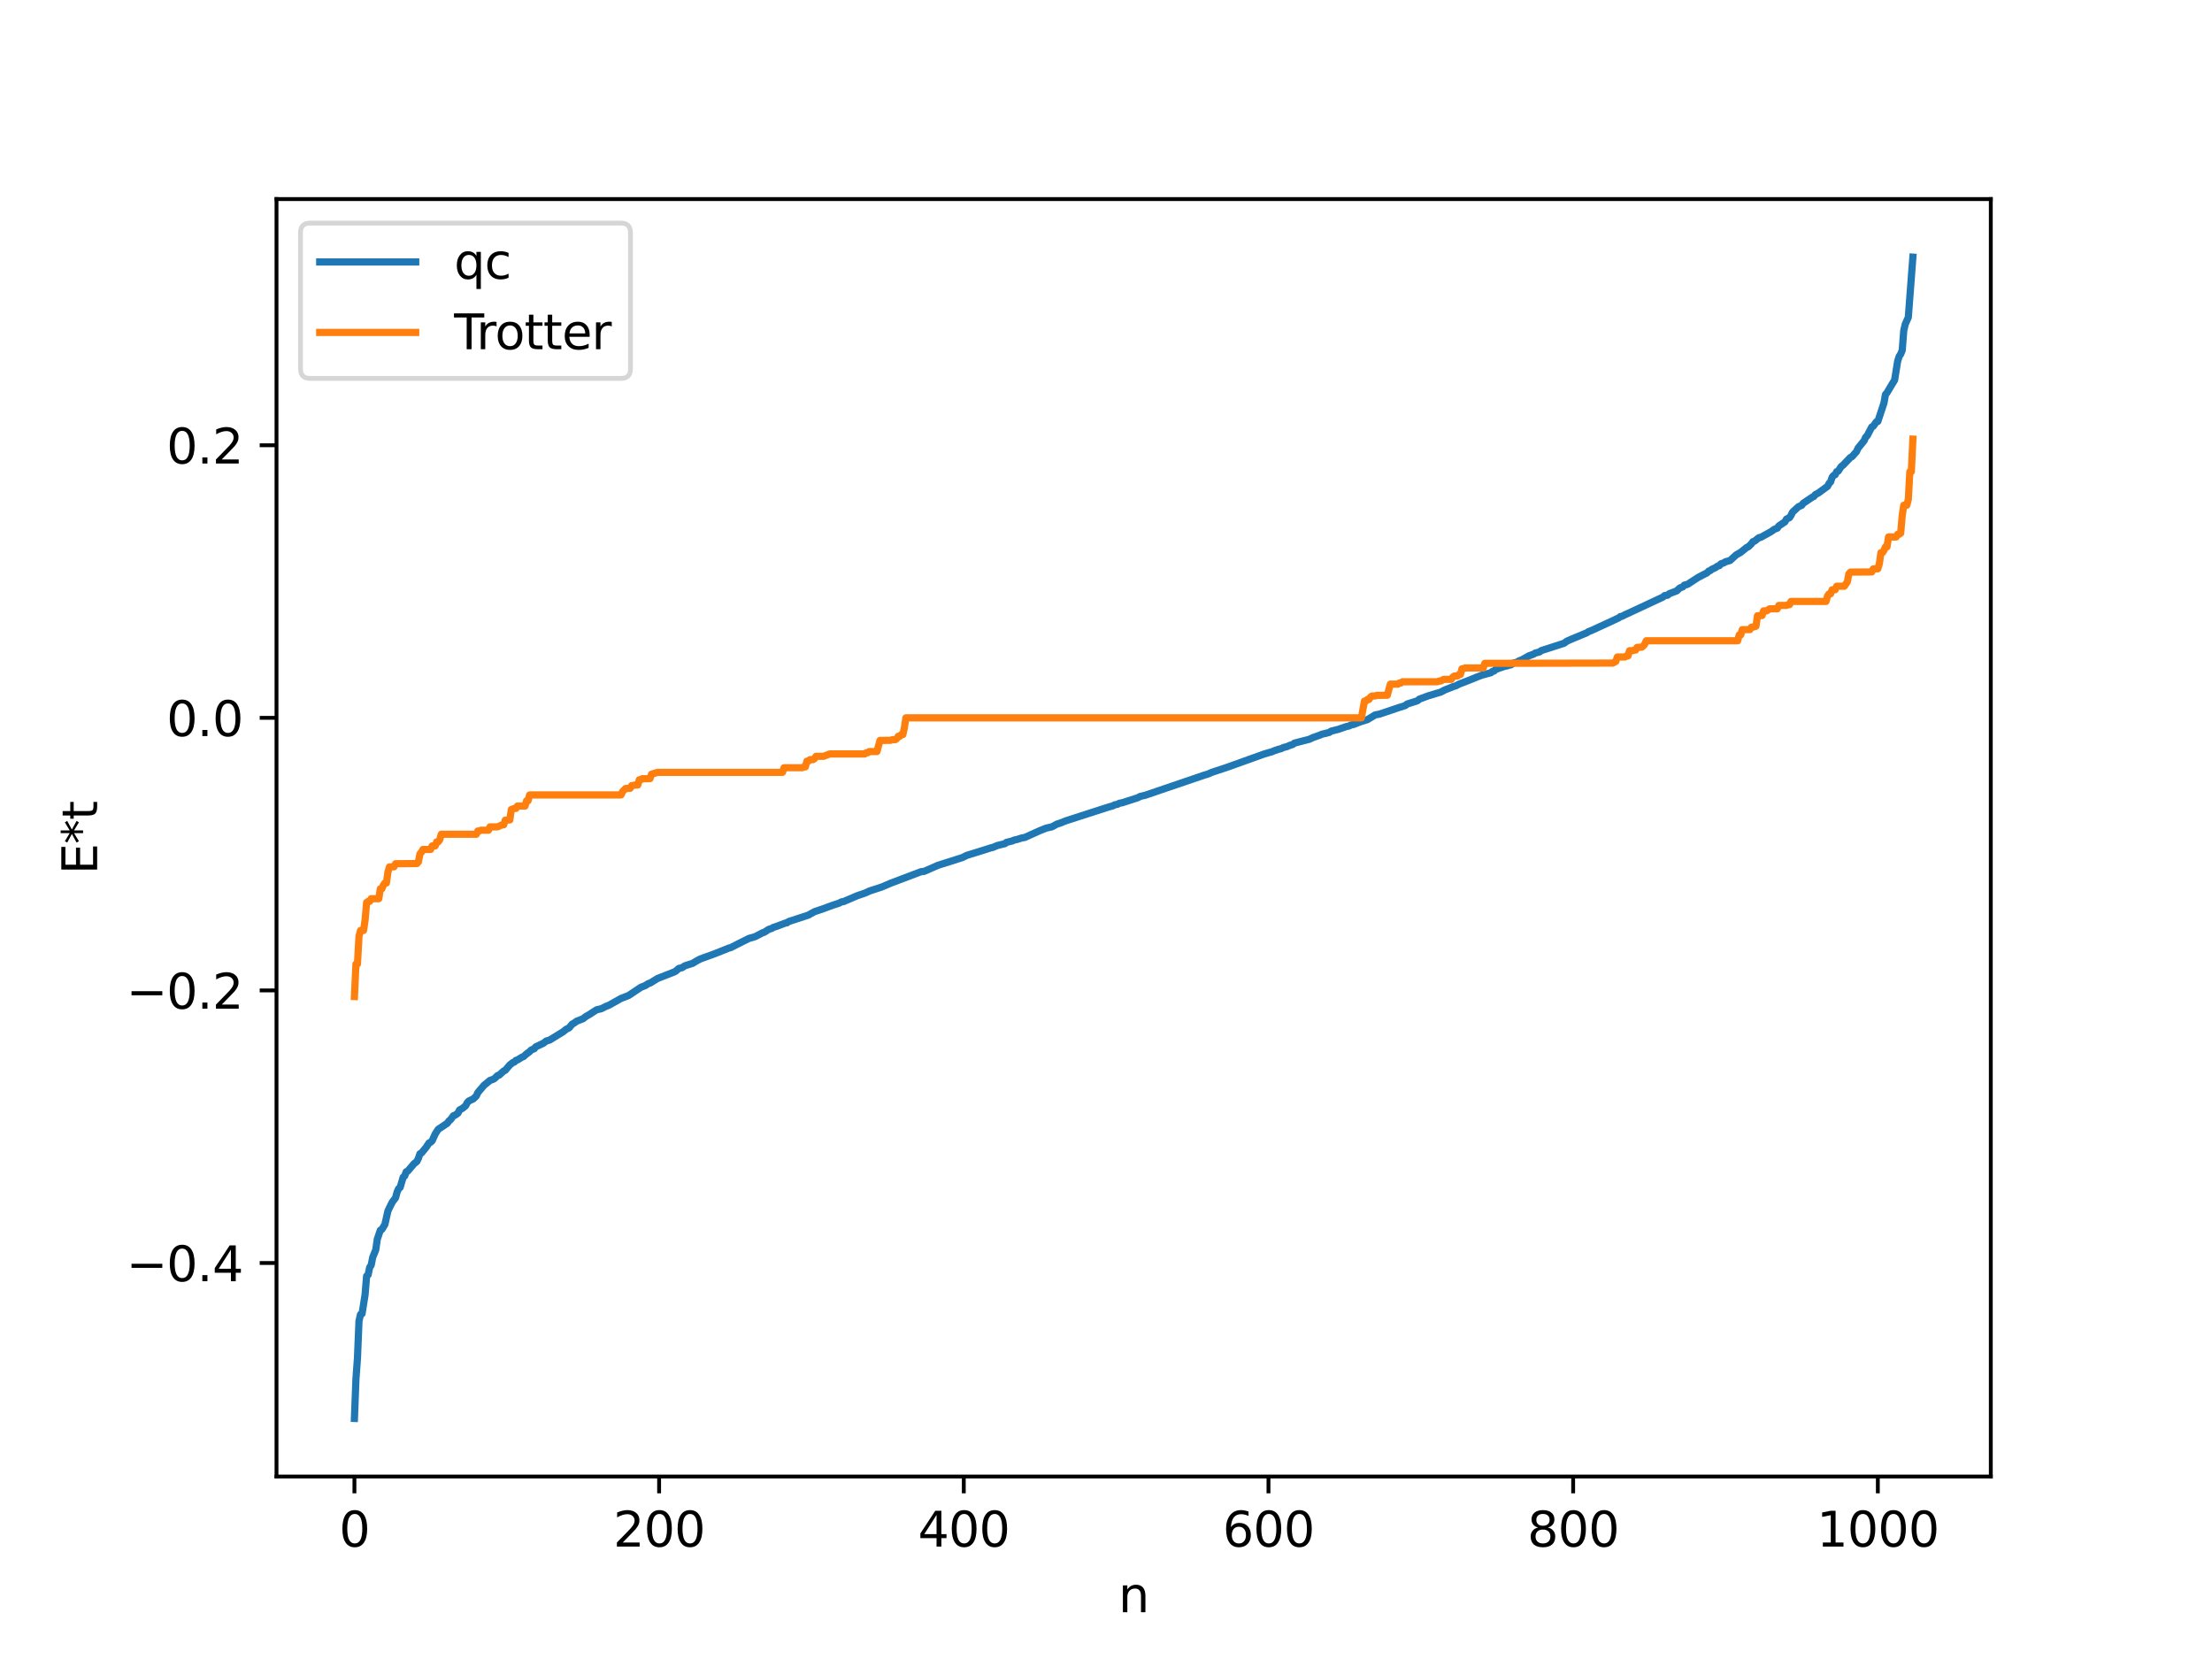 <?xml version="1.0" encoding="utf-8" standalone="no"?>
<!DOCTYPE svg PUBLIC "-//W3C//DTD SVG 1.1//EN"
  "http://www.w3.org/Graphics/SVG/1.1/DTD/svg11.dtd">
<svg xmlns:xlink="http://www.w3.org/1999/xlink" width="460.8pt" height="345.6pt" viewBox="0 0 460.8 345.6" xmlns="http://www.w3.org/2000/svg" version="1.1">
 <defs>
  <style type="text/css">*{stroke-linejoin: round; stroke-linecap: butt}</style>
 </defs>
 <g id="figure_1">
  <g id="patch_1">
   <path d="M 0 345.6 
L 460.8 345.6 
L 460.8 0 
L 0 0 
z
" style="fill: #ffffff"/>
  </g>
  <g id="axes_1">
   <g id="patch_2">
    <path d="M 57.6 307.584 
L 414.72 307.584 
L 414.72 41.472 
L 57.6 41.472 
z
" style="fill: #ffffff"/>
   </g>
   <g id="matplotlib.axis_1">
    <g id="xtick_1">
     <g id="line2d_1">
      <defs>
       <path id="m9c92b71d66" d="M 0 0 
L 0 3.5 
" style="stroke: #000000; stroke-width: 0.8"/>
      </defs>
      <g>
       <use xlink:href="#m9c92b71d66" x="73.833" y="307.584" style="stroke: #000000; stroke-width: 0.8"/>
      </g>
     </g>
     <g id="text_1">
      <!-- 0 -->
      <g transform="translate(70.651 322.182) scale(0.1 -0.1)">
       <defs>
        <path id="DejaVuSans-30" d="M 2034 4250 
Q 1547 4250 1301 3770 
Q 1056 3291 1056 2328 
Q 1056 1369 1301 889 
Q 1547 409 2034 409 
Q 2525 409 2770 889 
Q 3016 1369 3016 2328 
Q 3016 3291 2770 3770 
Q 2525 4250 2034 4250 
z
M 2034 4750 
Q 2819 4750 3233 4129 
Q 3647 3509 3647 2328 
Q 3647 1150 3233 529 
Q 2819 -91 2034 -91 
Q 1250 -91 836 529 
Q 422 1150 422 2328 
Q 422 3509 836 4129 
Q 1250 4750 2034 4750 
z
" transform="scale(0.016)"/>
       </defs>
       <use xlink:href="#DejaVuSans-30"/>
      </g>
     </g>
    </g>
    <g id="xtick_2">
     <g id="line2d_2">
      <g>
       <use xlink:href="#m9c92b71d66" x="137.304" y="307.584" style="stroke: #000000; stroke-width: 0.8"/>
      </g>
     </g>
     <g id="text_2">
      <!-- 200 -->
      <g transform="translate(127.76 322.182) scale(0.1 -0.1)">
       <defs>
        <path id="DejaVuSans-32" d="M 1228 531 
L 3431 531 
L 3431 0 
L 469 0 
L 469 531 
Q 828 903 1448 1529 
Q 2069 2156 2228 2338 
Q 2531 2678 2651 2914 
Q 2772 3150 2772 3378 
Q 2772 3750 2511 3984 
Q 2250 4219 1831 4219 
Q 1534 4219 1204 4116 
Q 875 4013 500 3803 
L 500 4441 
Q 881 4594 1212 4672 
Q 1544 4750 1819 4750 
Q 2544 4750 2975 4387 
Q 3406 4025 3406 3419 
Q 3406 3131 3298 2873 
Q 3191 2616 2906 2266 
Q 2828 2175 2409 1742 
Q 1991 1309 1228 531 
z
" transform="scale(0.016)"/>
       </defs>
       <use xlink:href="#DejaVuSans-32"/>
       <use xlink:href="#DejaVuSans-30" x="63.623"/>
       <use xlink:href="#DejaVuSans-30" x="127.246"/>
      </g>
     </g>
    </g>
    <g id="xtick_3">
     <g id="line2d_3">
      <g>
       <use xlink:href="#m9c92b71d66" x="200.775" y="307.584" style="stroke: #000000; stroke-width: 0.8"/>
      </g>
     </g>
     <g id="text_3">
      <!-- 400 -->
      <g transform="translate(191.231 322.182) scale(0.1 -0.1)">
       <defs>
        <path id="DejaVuSans-34" d="M 2419 4116 
L 825 1625 
L 2419 1625 
L 2419 4116 
z
M 2253 4666 
L 3047 4666 
L 3047 1625 
L 3713 1625 
L 3713 1100 
L 3047 1100 
L 3047 0 
L 2419 0 
L 2419 1100 
L 313 1100 
L 313 1709 
L 2253 4666 
z
" transform="scale(0.016)"/>
       </defs>
       <use xlink:href="#DejaVuSans-34"/>
       <use xlink:href="#DejaVuSans-30" x="63.623"/>
       <use xlink:href="#DejaVuSans-30" x="127.246"/>
      </g>
     </g>
    </g>
    <g id="xtick_4">
     <g id="line2d_4">
      <g>
       <use xlink:href="#m9c92b71d66" x="264.246" y="307.584" style="stroke: #000000; stroke-width: 0.8"/>
      </g>
     </g>
     <g id="text_4">
      <!-- 600 -->
      <g transform="translate(254.702 322.182) scale(0.1 -0.1)">
       <defs>
        <path id="DejaVuSans-36" d="M 2113 2584 
Q 1688 2584 1439 2293 
Q 1191 2003 1191 1497 
Q 1191 994 1439 701 
Q 1688 409 2113 409 
Q 2538 409 2786 701 
Q 3034 994 3034 1497 
Q 3034 2003 2786 2293 
Q 2538 2584 2113 2584 
z
M 3366 4563 
L 3366 3988 
Q 3128 4100 2886 4159 
Q 2644 4219 2406 4219 
Q 1781 4219 1451 3797 
Q 1122 3375 1075 2522 
Q 1259 2794 1537 2939 
Q 1816 3084 2150 3084 
Q 2853 3084 3261 2657 
Q 3669 2231 3669 1497 
Q 3669 778 3244 343 
Q 2819 -91 2113 -91 
Q 1303 -91 875 529 
Q 447 1150 447 2328 
Q 447 3434 972 4092 
Q 1497 4750 2381 4750 
Q 2619 4750 2861 4703 
Q 3103 4656 3366 4563 
z
" transform="scale(0.016)"/>
       </defs>
       <use xlink:href="#DejaVuSans-36"/>
       <use xlink:href="#DejaVuSans-30" x="63.623"/>
       <use xlink:href="#DejaVuSans-30" x="127.246"/>
      </g>
     </g>
    </g>
    <g id="xtick_5">
     <g id="line2d_5">
      <g>
       <use xlink:href="#m9c92b71d66" x="327.717" y="307.584" style="stroke: #000000; stroke-width: 0.8"/>
      </g>
     </g>
     <g id="text_5">
      <!-- 800 -->
      <g transform="translate(318.173 322.182) scale(0.1 -0.1)">
       <defs>
        <path id="DejaVuSans-38" d="M 2034 2216 
Q 1584 2216 1326 1975 
Q 1069 1734 1069 1313 
Q 1069 891 1326 650 
Q 1584 409 2034 409 
Q 2484 409 2743 651 
Q 3003 894 3003 1313 
Q 3003 1734 2745 1975 
Q 2488 2216 2034 2216 
z
M 1403 2484 
Q 997 2584 770 2862 
Q 544 3141 544 3541 
Q 544 4100 942 4425 
Q 1341 4750 2034 4750 
Q 2731 4750 3128 4425 
Q 3525 4100 3525 3541 
Q 3525 3141 3298 2862 
Q 3072 2584 2669 2484 
Q 3125 2378 3379 2068 
Q 3634 1759 3634 1313 
Q 3634 634 3220 271 
Q 2806 -91 2034 -91 
Q 1263 -91 848 271 
Q 434 634 434 1313 
Q 434 1759 690 2068 
Q 947 2378 1403 2484 
z
M 1172 3481 
Q 1172 3119 1398 2916 
Q 1625 2713 2034 2713 
Q 2441 2713 2670 2916 
Q 2900 3119 2900 3481 
Q 2900 3844 2670 4047 
Q 2441 4250 2034 4250 
Q 1625 4250 1398 4047 
Q 1172 3844 1172 3481 
z
" transform="scale(0.016)"/>
       </defs>
       <use xlink:href="#DejaVuSans-38"/>
       <use xlink:href="#DejaVuSans-30" x="63.623"/>
       <use xlink:href="#DejaVuSans-30" x="127.246"/>
      </g>
     </g>
    </g>
    <g id="xtick_6">
     <g id="line2d_6">
      <g>
       <use xlink:href="#m9c92b71d66" x="391.188" y="307.584" style="stroke: #000000; stroke-width: 0.8"/>
      </g>
     </g>
     <g id="text_6">
      <!-- 1000 -->
      <g transform="translate(378.463 322.182) scale(0.1 -0.1)">
       <defs>
        <path id="DejaVuSans-31" d="M 794 531 
L 1825 531 
L 1825 4091 
L 703 3866 
L 703 4441 
L 1819 4666 
L 2450 4666 
L 2450 531 
L 3481 531 
L 3481 0 
L 794 0 
L 794 531 
z
" transform="scale(0.016)"/>
       </defs>
       <use xlink:href="#DejaVuSans-31"/>
       <use xlink:href="#DejaVuSans-30" x="63.623"/>
       <use xlink:href="#DejaVuSans-30" x="127.246"/>
       <use xlink:href="#DejaVuSans-30" x="190.869"/>
      </g>
     </g>
    </g>
    <g id="text_7">
     <!-- n -->
     <g transform="translate(232.991 335.861) scale(0.1 -0.1)">
      <defs>
       <path id="DejaVuSans-6e" d="M 3513 2113 
L 3513 0 
L 2938 0 
L 2938 2094 
Q 2938 2591 2744 2837 
Q 2550 3084 2163 3084 
Q 1697 3084 1428 2787 
Q 1159 2491 1159 1978 
L 1159 0 
L 581 0 
L 581 3500 
L 1159 3500 
L 1159 2956 
Q 1366 3272 1645 3428 
Q 1925 3584 2291 3584 
Q 2894 3584 3203 3211 
Q 3513 2838 3513 2113 
z
" transform="scale(0.016)"/>
      </defs>
      <use xlink:href="#DejaVuSans-6e"/>
     </g>
    </g>
   </g>
   <g id="matplotlib.axis_2">
    <g id="ytick_1">
     <g id="line2d_7">
      <defs>
       <path id="m626c887b12" d="M 0 0 
L -3.5 0 
" style="stroke: #000000; stroke-width: 0.8"/>
      </defs>
      <g>
       <use xlink:href="#m626c887b12" x="57.6" y="263.103" style="stroke: #000000; stroke-width: 0.8"/>
      </g>
     </g>
     <g id="text_8">
      <!-- −0.4 -->
      <g transform="translate(26.317 266.903) scale(0.1 -0.1)">
       <defs>
        <path id="DejaVuSans-2212" d="M 678 2272 
L 4684 2272 
L 4684 1741 
L 678 1741 
L 678 2272 
z
" transform="scale(0.016)"/>
        <path id="DejaVuSans-2e" d="M 684 794 
L 1344 794 
L 1344 0 
L 684 0 
L 684 794 
z
" transform="scale(0.016)"/>
       </defs>
       <use xlink:href="#DejaVuSans-2212"/>
       <use xlink:href="#DejaVuSans-30" x="83.789"/>
       <use xlink:href="#DejaVuSans-2e" x="147.412"/>
       <use xlink:href="#DejaVuSans-34" x="179.199"/>
      </g>
     </g>
    </g>
    <g id="ytick_2">
     <g id="line2d_8">
      <g>
       <use xlink:href="#m626c887b12" x="57.6" y="206.321" style="stroke: #000000; stroke-width: 0.8"/>
      </g>
     </g>
     <g id="text_9">
      <!-- −0.2 -->
      <g transform="translate(26.317 210.12) scale(0.1 -0.1)">
       <use xlink:href="#DejaVuSans-2212"/>
       <use xlink:href="#DejaVuSans-30" x="83.789"/>
       <use xlink:href="#DejaVuSans-2e" x="147.412"/>
       <use xlink:href="#DejaVuSans-32" x="179.199"/>
      </g>
     </g>
    </g>
    <g id="ytick_3">
     <g id="line2d_9">
      <g>
       <use xlink:href="#m626c887b12" x="57.6" y="149.539" style="stroke: #000000; stroke-width: 0.8"/>
      </g>
     </g>
     <g id="text_10">
      <!-- 0.0 -->
      <g transform="translate(34.697 153.338) scale(0.1 -0.1)">
       <use xlink:href="#DejaVuSans-30"/>
       <use xlink:href="#DejaVuSans-2e" x="63.623"/>
       <use xlink:href="#DejaVuSans-30" x="95.41"/>
      </g>
     </g>
    </g>
    <g id="ytick_4">
     <g id="line2d_10">
      <g>
       <use xlink:href="#m626c887b12" x="57.6" y="92.757" style="stroke: #000000; stroke-width: 0.8"/>
      </g>
     </g>
     <g id="text_11">
      <!-- 0.2 -->
      <g transform="translate(34.697 96.556) scale(0.1 -0.1)">
       <use xlink:href="#DejaVuSans-30"/>
       <use xlink:href="#DejaVuSans-2e" x="63.623"/>
       <use xlink:href="#DejaVuSans-32" x="95.41"/>
      </g>
     </g>
    </g>
    <g id="text_12">
     <!-- E*t -->
     <g transform="translate(20.238 182.148) rotate(-90) scale(0.1 -0.1)">
      <defs>
       <path id="DejaVuSans-45" d="M 628 4666 
L 3578 4666 
L 3578 4134 
L 1259 4134 
L 1259 2753 
L 3481 2753 
L 3481 2222 
L 1259 2222 
L 1259 531 
L 3634 531 
L 3634 0 
L 628 0 
L 628 4666 
z
" transform="scale(0.016)"/>
       <path id="DejaVuSans-2a" d="M 3009 3897 
L 1888 3291 
L 3009 2681 
L 2828 2375 
L 1778 3009 
L 1778 1831 
L 1422 1831 
L 1422 3009 
L 372 2375 
L 191 2681 
L 1313 3291 
L 191 3897 
L 372 4206 
L 1422 3572 
L 1422 4750 
L 1778 4750 
L 1778 3572 
L 2828 4206 
L 3009 3897 
z
" transform="scale(0.016)"/>
       <path id="DejaVuSans-74" d="M 1172 4494 
L 1172 3500 
L 2356 3500 
L 2356 3053 
L 1172 3053 
L 1172 1153 
Q 1172 725 1289 603 
Q 1406 481 1766 481 
L 2356 481 
L 2356 0 
L 1766 0 
Q 1100 0 847 248 
Q 594 497 594 1153 
L 594 3053 
L 172 3053 
L 172 3500 
L 594 3500 
L 594 4494 
L 1172 4494 
z
" transform="scale(0.016)"/>
      </defs>
      <use xlink:href="#DejaVuSans-45"/>
      <use xlink:href="#DejaVuSans-2a" x="63.184"/>
      <use xlink:href="#DejaVuSans-74" x="113.184"/>
     </g>
    </g>
   </g>
   <g id="line2d_11">
    <path d="M 73.833 295.488 
L 74.15 287.264 
L 74.467 282.92 
L 74.785 275.189 
L 75.102 273.816 
L 75.42 273.681 
L 76.054 269.7 
L 76.372 265.828 
L 76.689 265.555 
L 77.006 264.017 
L 77.324 263.56 
L 77.641 261.933 
L 78.276 260.365 
L 78.593 258.16 
L 79.228 256.278 
L 79.545 256.119 
L 80.18 255.076 
L 80.815 252.251 
L 81.449 250.947 
L 81.767 250.351 
L 82.401 249.524 
L 82.719 248.333 
L 83.036 247.622 
L 83.353 247.368 
L 83.988 245.231 
L 84.305 244.986 
L 84.623 244.098 
L 84.94 243.965 
L 85.892 242.852 
L 86.21 242.461 
L 86.844 241.954 
L 87.162 241.299 
L 87.479 240.35 
L 87.796 240.201 
L 88.748 239.043 
L 89.383 238.09 
L 89.7 237.947 
L 90.018 237.662 
L 90.653 236.241 
L 91.287 235.259 
L 93.191 233.985 
L 93.509 233.524 
L 93.826 233.276 
L 94.461 232.425 
L 94.778 232.328 
L 95.413 231.877 
L 95.73 231.229 
L 96.365 230.871 
L 97 230.36 
L 97.317 229.734 
L 97.634 229.373 
L 98.586 228.925 
L 99.221 228.325 
L 99.539 227.608 
L 100.808 226.114 
L 102.077 225.068 
L 102.712 224.847 
L 103.029 224.663 
L 103.664 224.05 
L 103.981 223.973 
L 104.934 223.102 
L 105.251 222.965 
L 106.203 221.844 
L 106.838 221.348 
L 107.155 221.238 
L 107.472 220.9 
L 107.79 220.808 
L 108.742 220.223 
L 109.059 220.106 
L 109.694 219.533 
L 110.329 219.076 
L 110.646 218.735 
L 111.281 218.483 
L 111.598 218.08 
L 113.185 217.332 
L 113.82 216.844 
L 114.454 216.685 
L 117.31 214.936 
L 117.945 214.42 
L 118.58 214.103 
L 119.215 213.321 
L 119.532 213.173 
L 120.167 212.715 
L 121.436 212.231 
L 122.071 211.739 
L 122.705 211.385 
L 124.292 210.356 
L 125.244 210.143 
L 126.196 209.661 
L 126.831 209.42 
L 129.37 207.993 
L 130.957 207.376 
L 133.496 205.678 
L 134.13 205.427 
L 134.448 205.299 
L 135.082 204.882 
L 135.4 204.808 
L 136.986 203.831 
L 140.477 202.468 
L 140.795 202.283 
L 141.429 201.734 
L 142.064 201.597 
L 142.699 201.181 
L 144.286 200.684 
L 144.92 200.287 
L 145.872 199.771 
L 148.411 198.855 
L 149.046 198.617 
L 151.902 197.479 
L 152.22 197.409 
L 153.806 196.596 
L 156.028 195.49 
L 157.297 195.127 
L 158.884 194.305 
L 159.201 194.211 
L 160.153 193.602 
L 160.788 193.402 
L 161.105 193.194 
L 161.74 192.995 
L 163.644 192.277 
L 163.962 192.229 
L 164.279 191.982 
L 168.405 190.629 
L 169.674 189.921 
L 171.578 189.277 
L 172.53 188.917 
L 173.8 188.467 
L 174.752 188.159 
L 175.386 187.843 
L 175.704 187.827 
L 178.56 186.605 
L 180.147 186.065 
L 181.099 185.623 
L 183.638 184.798 
L 185.542 183.985 
L 191.889 181.583 
L 192.524 181.519 
L 195.38 180.266 
L 199.505 178.958 
L 200.458 178.654 
L 201.41 178.187 
L 205.218 177.007 
L 206.487 176.598 
L 206.805 176.541 
L 207.757 176.134 
L 209.343 175.751 
L 209.661 175.479 
L 210.93 175.174 
L 211.248 175.009 
L 211.882 174.875 
L 212.834 174.569 
L 213.469 174.461 
L 216.643 173.03 
L 217.912 172.525 
L 219.181 172.224 
L 220.134 171.691 
L 220.768 171.496 
L 222.038 170.99 
L 230.606 168.223 
L 231.241 168.036 
L 231.876 167.856 
L 232.193 167.662 
L 232.828 167.545 
L 233.145 167.342 
L 233.78 167.228 
L 236.953 166.206 
L 237.588 165.887 
L 238.54 165.677 
L 250.917 161.457 
L 251.552 161.281 
L 252.504 160.873 
L 255.677 159.823 
L 263.294 157.088 
L 264.563 156.71 
L 264.881 156.639 
L 265.515 156.369 
L 266.467 156.051 
L 266.785 155.995 
L 267.42 155.701 
L 268.054 155.548 
L 268.689 155.276 
L 269.324 155.077 
L 269.641 154.811 
L 272.815 153.986 
L 273.449 153.673 
L 275.036 153.112 
L 275.353 152.957 
L 275.988 152.807 
L 276.94 152.571 
L 277.258 152.323 
L 278.844 151.92 
L 280.431 151.367 
L 281.066 151.227 
L 281.383 151.044 
L 282.018 150.907 
L 283.287 150.405 
L 284.874 149.904 
L 286.461 148.936 
L 287.413 148.752 
L 291.539 147.357 
L 292.173 147.171 
L 292.808 146.944 
L 293.125 146.659 
L 293.76 146.464 
L 295.029 146.07 
L 295.347 145.938 
L 295.664 145.65 
L 297.568 144.945 
L 298.203 144.761 
L 299.155 144.463 
L 300.107 144.191 
L 301.059 143.69 
L 302.011 143.33 
L 302.646 143.055 
L 303.281 142.87 
L 303.915 142.525 
L 304.867 142.162 
L 306.454 141.542 
L 307.724 141.017 
L 308.676 140.657 
L 310.58 140.141 
L 310.897 139.865 
L 311.215 139.804 
L 311.532 139.495 
L 312.167 139.249 
L 313.436 138.814 
L 314.071 138.689 
L 314.388 138.541 
L 314.705 138.522 
L 315.34 138.112 
L 315.975 137.947 
L 316.61 137.591 
L 316.927 137.512 
L 318.514 136.618 
L 319.466 136.276 
L 319.783 136.062 
L 320.735 135.807 
L 321.053 135.539 
L 325.813 134.007 
L 326.448 133.55 
L 327.4 133.132 
L 330.573 131.816 
L 330.891 131.587 
L 331.525 131.347 
L 335.651 129.45 
L 336.286 129.149 
L 337.238 128.7 
L 337.555 128.44 
L 337.872 128.399 
L 338.507 128.061 
L 339.142 127.782 
L 340.094 127.336 
L 346.441 124.373 
L 346.758 124.078 
L 347.393 123.989 
L 347.71 123.692 
L 349.297 123.09 
L 349.932 122.486 
L 350.567 122.246 
L 350.884 121.884 
L 351.519 121.746 
L 353.74 120.299 
L 354.692 119.8 
L 355.644 119.309 
L 355.962 118.961 
L 356.279 118.869 
L 356.596 118.6 
L 357.231 118.315 
L 357.866 117.909 
L 358.183 117.828 
L 358.5 117.451 
L 359.135 117.24 
L 359.453 117.028 
L 360.405 116.761 
L 361.674 115.6 
L 362.626 115.054 
L 363.896 114.027 
L 364.213 113.904 
L 364.848 113.285 
L 365.165 112.836 
L 365.482 112.748 
L 366.434 111.991 
L 366.752 111.967 
L 368.973 110.732 
L 369.608 110.27 
L 370.243 110.022 
L 370.56 109.56 
L 371.829 108.713 
L 372.147 108.141 
L 372.781 107.836 
L 373.099 107.363 
L 373.416 106.692 
L 374.368 105.815 
L 374.686 105.541 
L 375.32 105.273 
L 375.638 104.844 
L 377.542 103.565 
L 377.859 103.422 
L 378.177 103.019 
L 378.811 102.694 
L 380.715 101.303 
L 381.033 100.695 
L 381.35 100.381 
L 381.667 99.412 
L 381.985 99.035 
L 382.302 98.886 
L 382.62 98.246 
L 382.937 98.131 
L 383.572 97.159 
L 383.889 96.952 
L 385.476 95.293 
L 385.793 95.146 
L 386.428 94.428 
L 386.745 94.084 
L 387.062 93.364 
L 388.332 91.799 
L 388.649 91.077 
L 388.967 90.775 
L 389.919 88.947 
L 390.236 88.787 
L 390.871 87.884 
L 391.188 87.793 
L 392.458 83.971 
L 392.775 82.182 
L 393.092 81.818 
L 394.044 80.218 
L 394.679 79.183 
L 395.314 75.244 
L 395.631 74.243 
L 395.948 73.762 
L 396.266 72.984 
L 396.583 68.889 
L 396.9 67.529 
L 397.535 66.108 
L 398.487 53.568 
L 398.487 53.568 
" clip-path="url(#p4cd1fcef2b)" style="fill: none; stroke: #1f77b4; stroke-width: 1.5; stroke-linecap: square"/>
   </g>
   <g id="line2d_12">
    <path d="M 73.833 207.598 
L 74.15 200.823 
L 74.467 200.823 
L 74.785 195.032 
L 75.102 193.829 
L 75.737 193.829 
L 76.054 191.662 
L 76.372 188.004 
L 76.689 187.78 
L 77.006 187.78 
L 77.324 187.214 
L 78.91 187.214 
L 79.228 185.15 
L 79.545 185.15 
L 79.862 184.403 
L 80.18 183.942 
L 80.497 183.942 
L 80.815 181.66 
L 81.132 180.586 
L 82.084 180.567 
L 82.401 179.931 
L 86.844 179.895 
L 87.162 179.547 
L 87.479 177.894 
L 87.796 177.528 
L 88.114 176.956 
L 89.7 176.956 
L 90.018 176.224 
L 90.653 176.224 
L 90.97 175.375 
L 91.287 175.375 
L 91.605 174.932 
L 91.922 173.794 
L 99.221 173.794 
L 99.539 173.115 
L 99.856 173.115 
L 100.173 172.955 
L 101.76 172.955 
L 102.077 172.252 
L 103.664 172.252 
L 104.616 171.819 
L 104.934 171.819 
L 105.251 170.855 
L 106.203 170.806 
L 106.52 168.63 
L 107.155 168.415 
L 107.472 168.415 
L 107.79 167.914 
L 109.377 167.914 
L 109.694 166.814 
L 110.011 166.814 
L 110.329 165.599 
L 129.37 165.599 
L 129.687 164.909 
L 130.322 164.26 
L 131.274 164.218 
L 131.591 163.654 
L 131.909 163.654 
L 132.226 163.525 
L 132.861 163.525 
L 133.178 162.437 
L 133.496 162.437 
L 133.813 162.21 
L 135.4 162.21 
L 135.717 161.283 
L 136.986 160.895 
L 163.01 160.895 
L 163.327 159.933 
L 167.135 159.933 
L 167.453 159.757 
L 167.77 159.757 
L 168.087 158.566 
L 168.405 158.566 
L 168.722 158.249 
L 169.357 158.249 
L 169.674 158.043 
L 169.991 157.552 
L 171.578 157.552 
L 172.848 157.059 
L 180.147 157.059 
L 180.464 156.806 
L 180.781 156.806 
L 181.099 156.558 
L 182.686 156.558 
L 183.32 154.243 
L 185.542 154.222 
L 185.859 154.088 
L 186.494 154.088 
L 186.811 153.885 
L 187.129 153.376 
L 187.446 153.376 
L 187.763 153.031 
L 188.081 153.031 
L 188.398 151.592 
L 188.715 149.539 
L 283.605 149.539 
L 284.239 146.047 
L 284.557 146.047 
L 284.874 145.702 
L 285.191 145.702 
L 285.509 145.193 
L 285.826 144.99 
L 286.461 144.99 
L 286.778 144.856 
L 289 144.835 
L 289.634 142.52 
L 291.221 142.52 
L 291.539 142.272 
L 291.856 142.272 
L 292.173 142.019 
L 299.472 142.019 
L 299.79 141.872 
L 300.107 141.872 
L 300.742 141.526 
L 302.329 141.526 
L 302.646 141.035 
L 302.963 140.829 
L 303.598 140.829 
L 303.915 140.512 
L 304.233 140.512 
L 304.55 139.321 
L 304.867 139.321 
L 305.185 139.145 
L 308.993 139.145 
L 309.31 138.183 
L 335.968 138.13 
L 336.603 137.795 
L 336.92 136.868 
L 338.507 136.868 
L 338.824 136.641 
L 339.142 136.641 
L 339.459 135.553 
L 340.094 135.553 
L 340.411 135.424 
L 340.729 135.424 
L 341.046 134.86 
L 341.998 134.818 
L 342.315 134.567 
L 342.633 134.169 
L 342.95 133.479 
L 361.991 133.479 
L 362.309 132.264 
L 362.626 132.264 
L 362.943 131.164 
L 364.53 131.164 
L 364.848 130.663 
L 365.482 130.576 
L 365.8 130.448 
L 366.117 128.272 
L 367.069 128.223 
L 367.386 127.259 
L 368.021 127.259 
L 368.656 126.826 
L 370.243 126.826 
L 370.56 126.123 
L 372.147 126.123 
L 372.464 125.963 
L 372.781 125.963 
L 373.099 125.284 
L 380.398 125.284 
L 380.715 124.146 
L 381.033 123.703 
L 381.35 123.703 
L 381.667 122.854 
L 382.302 122.854 
L 382.62 122.122 
L 384.206 122.122 
L 384.841 121.184 
L 385.158 119.531 
L 385.476 119.183 
L 389.919 119.147 
L 390.236 118.511 
L 391.188 118.492 
L 391.505 117.418 
L 391.823 115.136 
L 392.14 115.136 
L 392.458 114.675 
L 392.775 113.928 
L 393.092 113.928 
L 393.41 111.864 
L 394.996 111.864 
L 395.314 111.298 
L 395.631 111.298 
L 395.948 111.074 
L 396.266 107.416 
L 396.583 105.249 
L 397.218 105.249 
L 397.535 104.046 
L 397.853 98.255 
L 398.17 98.255 
L 398.487 91.48 
L 398.487 91.48 
" clip-path="url(#p4cd1fcef2b)" style="fill: none; stroke: #ff7f0e; stroke-width: 1.5; stroke-linecap: square"/>
   </g>
   <g id="patch_3">
    <path d="M 57.6 307.584 
L 57.6 41.472 
" style="fill: none; stroke: #000000; stroke-width: 0.8; stroke-linejoin: miter; stroke-linecap: square"/>
   </g>
   <g id="patch_4">
    <path d="M 414.72 307.584 
L 414.72 41.472 
" style="fill: none; stroke: #000000; stroke-width: 0.8; stroke-linejoin: miter; stroke-linecap: square"/>
   </g>
   <g id="patch_5">
    <path d="M 57.6 307.584 
L 414.72 307.584 
" style="fill: none; stroke: #000000; stroke-width: 0.8; stroke-linejoin: miter; stroke-linecap: square"/>
   </g>
   <g id="patch_6">
    <path d="M 57.6 41.472 
L 414.72 41.472 
" style="fill: none; stroke: #000000; stroke-width: 0.8; stroke-linejoin: miter; stroke-linecap: square"/>
   </g>
   <g id="legend_1">
    <g id="patch_7">
     <path d="M 64.6 78.828 
L 129.342 78.828 
Q 131.342 78.828 131.342 76.828 
L 131.342 48.472 
Q 131.342 46.472 129.342 46.472 
L 64.6 46.472 
Q 62.6 46.472 62.6 48.472 
L 62.6 76.828 
Q 62.6 78.828 64.6 78.828 
z
" style="fill: #ffffff; opacity: 0.8; stroke: #cccccc; stroke-linejoin: miter"/>
    </g>
    <g id="line2d_13">
     <path d="M 66.6 54.57 
L 76.6 54.57 
L 86.6 54.57 
" style="fill: none; stroke: #1f77b4; stroke-width: 1.5; stroke-linecap: square"/>
    </g>
    <g id="text_13">
     <!-- qc -->
     <g transform="translate(94.6 58.07) scale(0.1 -0.1)">
      <defs>
       <path id="DejaVuSans-71" d="M 947 1747 
Q 947 1113 1208 752 
Q 1469 391 1925 391 
Q 2381 391 2643 752 
Q 2906 1113 2906 1747 
Q 2906 2381 2643 2742 
Q 2381 3103 1925 3103 
Q 1469 3103 1208 2742 
Q 947 2381 947 1747 
z
M 2906 525 
Q 2725 213 2448 61 
Q 2172 -91 1784 -91 
Q 1150 -91 751 415 
Q 353 922 353 1747 
Q 353 2572 751 3078 
Q 1150 3584 1784 3584 
Q 2172 3584 2448 3432 
Q 2725 3281 2906 2969 
L 2906 3500 
L 3481 3500 
L 3481 -1331 
L 2906 -1331 
L 2906 525 
z
" transform="scale(0.016)"/>
       <path id="DejaVuSans-63" d="M 3122 3366 
L 3122 2828 
Q 2878 2963 2633 3030 
Q 2388 3097 2138 3097 
Q 1578 3097 1268 2742 
Q 959 2388 959 1747 
Q 959 1106 1268 751 
Q 1578 397 2138 397 
Q 2388 397 2633 464 
Q 2878 531 3122 666 
L 3122 134 
Q 2881 22 2623 -34 
Q 2366 -91 2075 -91 
Q 1284 -91 818 406 
Q 353 903 353 1747 
Q 353 2603 823 3093 
Q 1294 3584 2113 3584 
Q 2378 3584 2631 3529 
Q 2884 3475 3122 3366 
z
" transform="scale(0.016)"/>
      </defs>
      <use xlink:href="#DejaVuSans-71"/>
      <use xlink:href="#DejaVuSans-63" x="63.477"/>
     </g>
    </g>
    <g id="line2d_14">
     <path d="M 66.6 69.249 
L 76.6 69.249 
L 86.6 69.249 
" style="fill: none; stroke: #ff7f0e; stroke-width: 1.5; stroke-linecap: square"/>
    </g>
    <g id="text_14">
     <!-- Trotter -->
     <g transform="translate(94.6 72.749) scale(0.1 -0.1)">
      <defs>
       <path id="DejaVuSans-54" d="M -19 4666 
L 3928 4666 
L 3928 4134 
L 2272 4134 
L 2272 0 
L 1638 0 
L 1638 4134 
L -19 4134 
L -19 4666 
z
" transform="scale(0.016)"/>
       <path id="DejaVuSans-72" d="M 2631 2963 
Q 2534 3019 2420 3045 
Q 2306 3072 2169 3072 
Q 1681 3072 1420 2755 
Q 1159 2438 1159 1844 
L 1159 0 
L 581 0 
L 581 3500 
L 1159 3500 
L 1159 2956 
Q 1341 3275 1631 3429 
Q 1922 3584 2338 3584 
Q 2397 3584 2469 3576 
Q 2541 3569 2628 3553 
L 2631 2963 
z
" transform="scale(0.016)"/>
       <path id="DejaVuSans-6f" d="M 1959 3097 
Q 1497 3097 1228 2736 
Q 959 2375 959 1747 
Q 959 1119 1226 758 
Q 1494 397 1959 397 
Q 2419 397 2687 759 
Q 2956 1122 2956 1747 
Q 2956 2369 2687 2733 
Q 2419 3097 1959 3097 
z
M 1959 3584 
Q 2709 3584 3137 3096 
Q 3566 2609 3566 1747 
Q 3566 888 3137 398 
Q 2709 -91 1959 -91 
Q 1206 -91 779 398 
Q 353 888 353 1747 
Q 353 2609 779 3096 
Q 1206 3584 1959 3584 
z
" transform="scale(0.016)"/>
       <path id="DejaVuSans-65" d="M 3597 1894 
L 3597 1613 
L 953 1613 
Q 991 1019 1311 708 
Q 1631 397 2203 397 
Q 2534 397 2845 478 
Q 3156 559 3463 722 
L 3463 178 
Q 3153 47 2828 -22 
Q 2503 -91 2169 -91 
Q 1331 -91 842 396 
Q 353 884 353 1716 
Q 353 2575 817 3079 
Q 1281 3584 2069 3584 
Q 2775 3584 3186 3129 
Q 3597 2675 3597 1894 
z
M 3022 2063 
Q 3016 2534 2758 2815 
Q 2500 3097 2075 3097 
Q 1594 3097 1305 2825 
Q 1016 2553 972 2059 
L 3022 2063 
z
" transform="scale(0.016)"/>
      </defs>
      <use xlink:href="#DejaVuSans-54"/>
      <use xlink:href="#DejaVuSans-72" x="46.334"/>
      <use xlink:href="#DejaVuSans-6f" x="85.197"/>
      <use xlink:href="#DejaVuSans-74" x="146.379"/>
      <use xlink:href="#DejaVuSans-74" x="185.588"/>
      <use xlink:href="#DejaVuSans-65" x="224.797"/>
      <use xlink:href="#DejaVuSans-72" x="286.32"/>
     </g>
    </g>
   </g>
  </g>
 </g>
 <defs>
  <clipPath id="p4cd1fcef2b">
   <rect x="57.6" y="41.472" width="357.12" height="266.112"/>
  </clipPath>
 </defs>
</svg>
